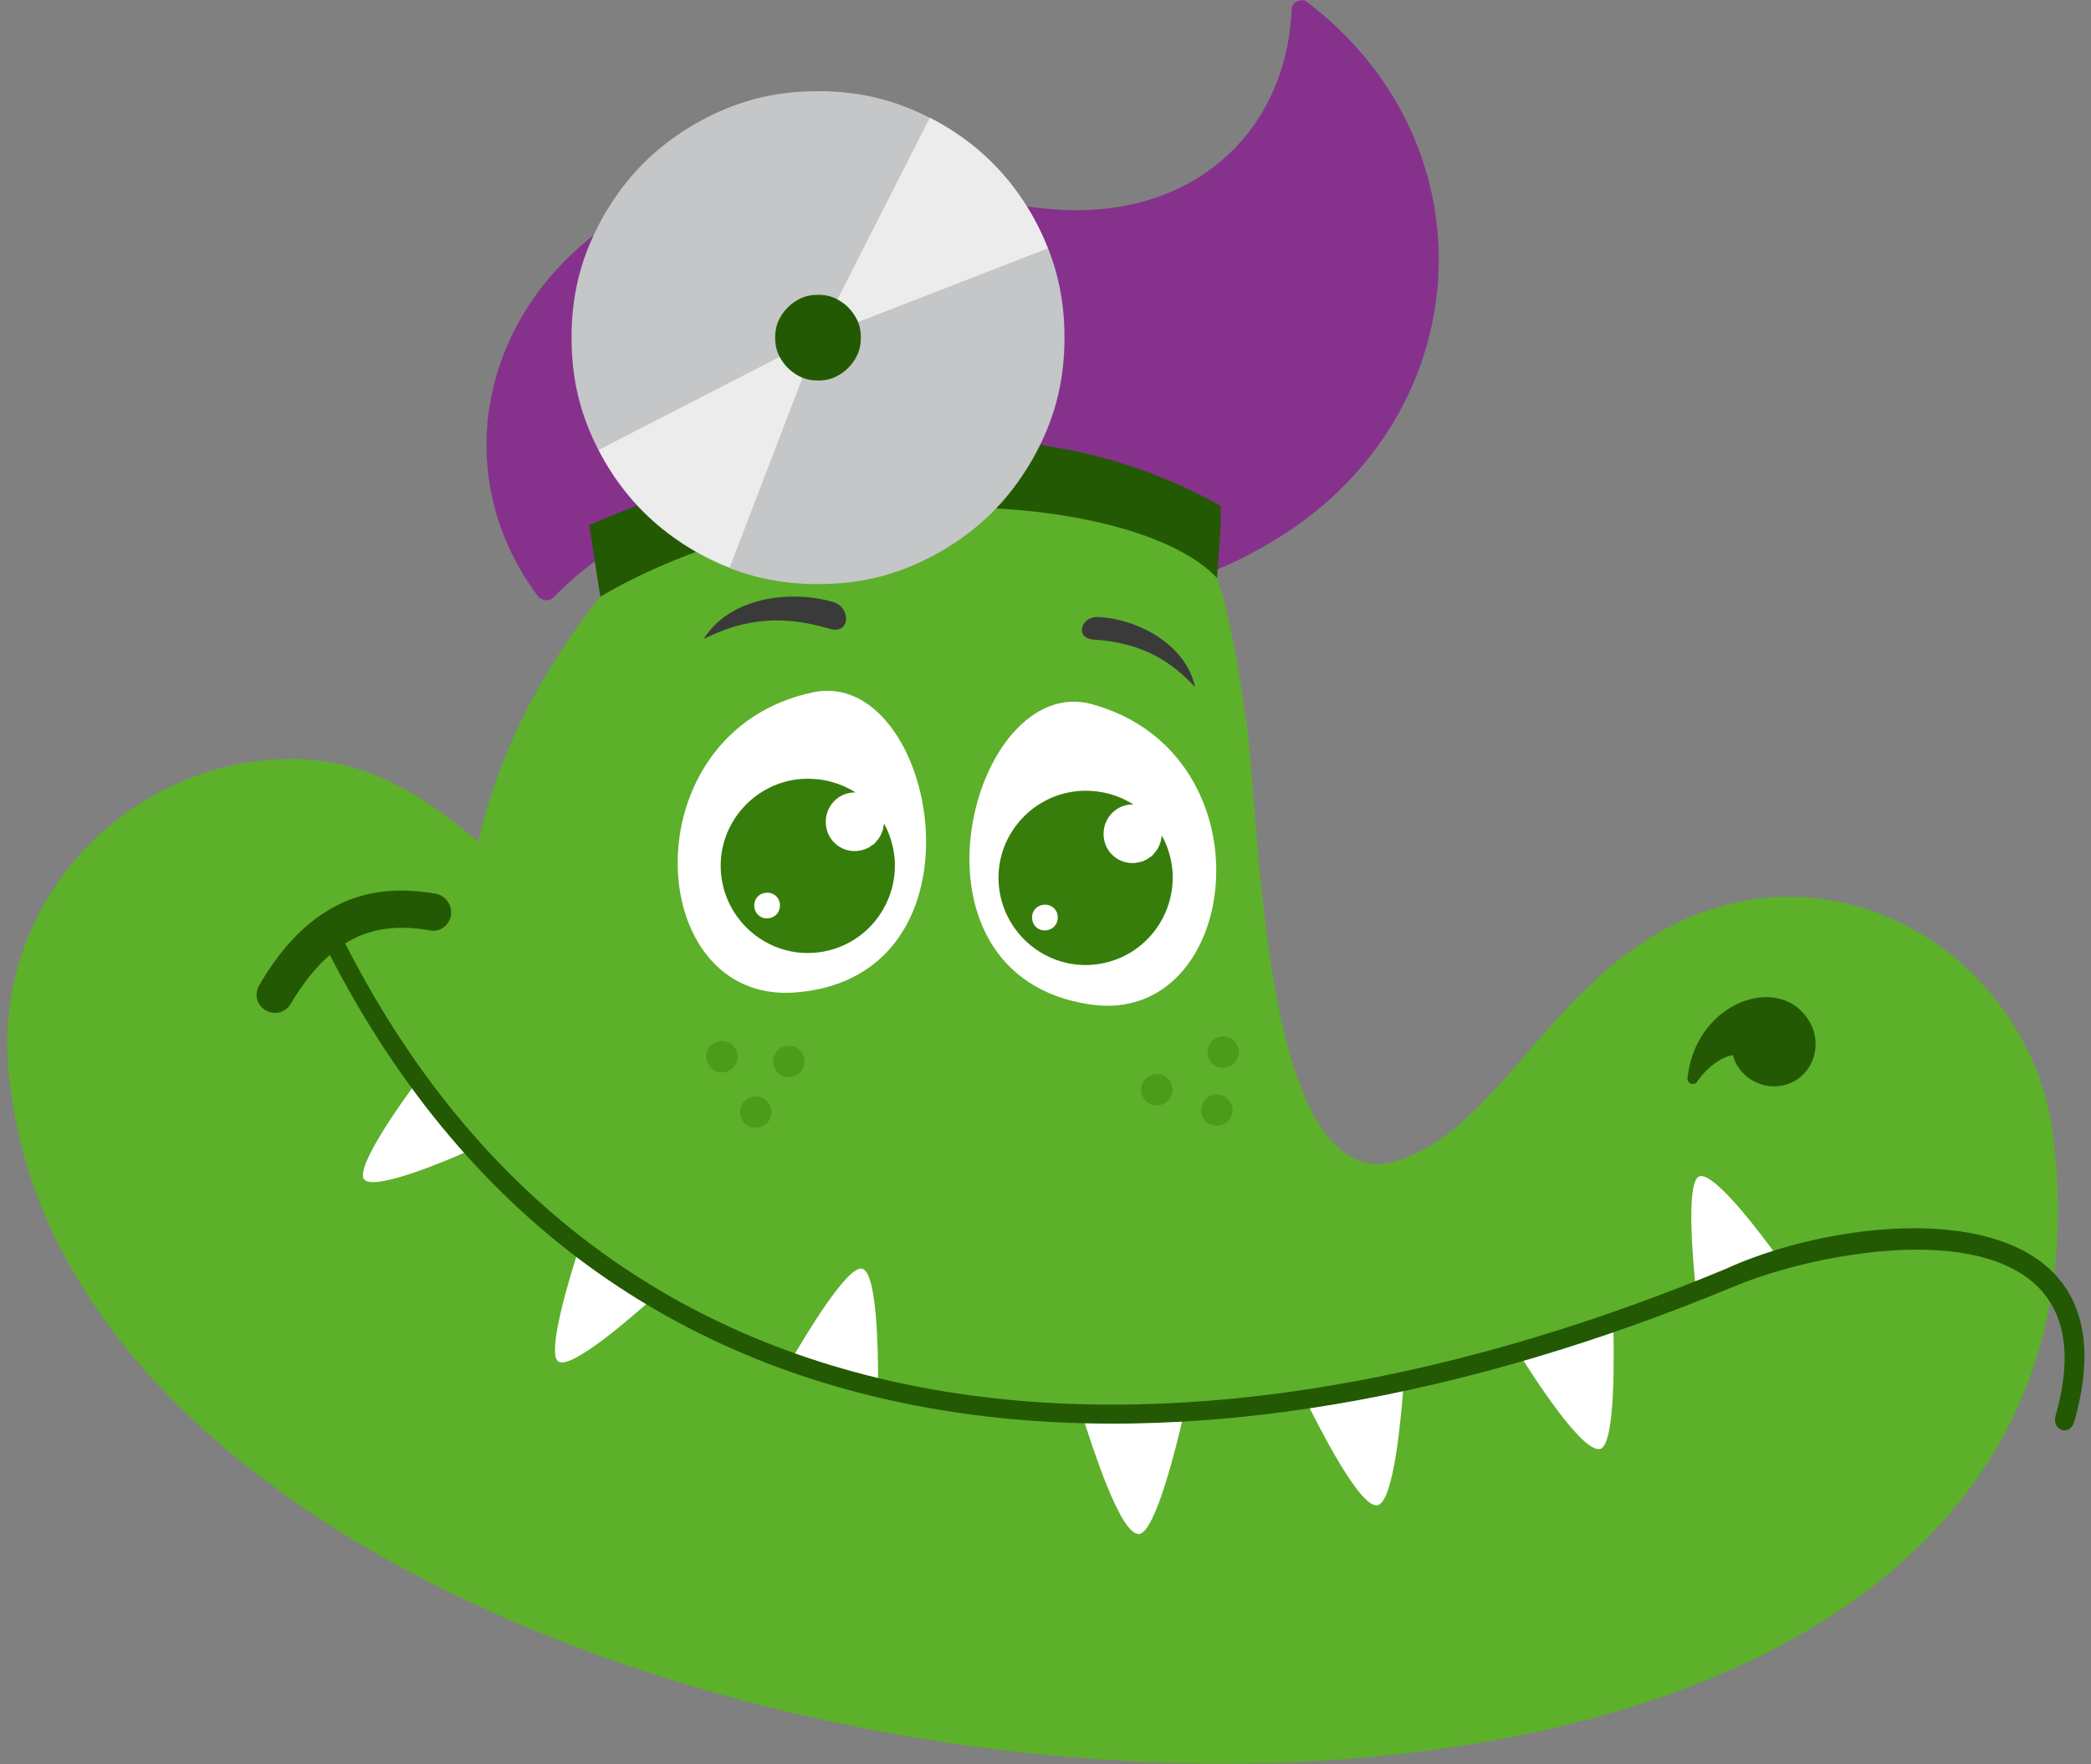 <svg width="160" height="135" fill="none" xmlns="http://www.w3.org/2000/svg"><rect width="100%" height="100%" fill="#808080" stroke="none"/><path fill-rule="evenodd" clip-rule="evenodd" d="M98.036 88.489c3.077 1.319 6.753 1.279 9.949-.08 7.752-3.237 12.028-16.063 24.135-19.18 11.428-2.957 22.816 5.155 24.853 16.743C167.562 159.813 5.254 143.43.619 81.456c-.959-13.266 9.99-23.655 22.097-23.375 10.069.24 15.583 8.91 23.894 14.705 15.024 10.588 32.006 16.222 51.426 15.703z" fill="#5DB02A"/><path fill-rule="evenodd" clip-rule="evenodd" d="M138.712 78.7c.64 1.717-.199 3.635-1.878 4.235-1.758.639-3.756-.4-4.235-2.198-.999.16-2.038 1.039-2.757 2.038v.04c-.12.12-.36.16-.52.08a.42.42 0 01-.199-.36c.639-6.233 7.751-8.311 9.589-3.836z" fill="#245903"/><path fill-rule="evenodd" clip-rule="evenodd" d="M87.127 117.378c1.279 0 2.957-6.992 3.437-9.11l-3.796.12-3.876.16c.68 2.078 2.797 8.83 4.235 8.83zm18.261-2.197c1.319-.2 1.878-7.392 2.038-9.55l-3.756.72-3.796.719c.999 1.998 4.155 8.311 5.514 8.111zm17.062-4.315c1.199-.36 1.039-7.552.999-9.75l-3.676 1.119-3.676 1.119c1.159 1.878 4.995 7.872 6.353 7.512zm7.592-20.858c-1.079.36-.48 6.713-.28 8.63l3.157-1.198 3.117-1.239c-1.119-1.558-4.835-6.553-5.994-6.193zM65.99 97.08c-1.12-.32-4.356 5.115-5.355 6.833l3.277.839 3.277.879c0-1.918-.04-8.191-1.2-8.55zm-38.12-6.832c-.76-.839 2.917-6.033 4.115-7.592l2.078 2.637 2.078 2.638c-1.758.799-7.472 3.236-8.271 2.317zm14.864 13.945c-.959-.6.92-6.673 1.519-8.511l2.837 1.838 2.797 1.878c-1.439 1.278-6.114 5.394-7.153 4.795z" fill="#fff"/><path fill-rule="evenodd" clip-rule="evenodd" d="M50.127 78.9c0 .04.04.08.08.12.08.2.16.399.16.599 0 .24-.08.4-.16.599-.12.16-.24.28-.36.4-.04 0-.08.04-.08.04-.2.12-.4.16-.6.16-.239 0-.439-.04-.599-.16-.2-.12-.36-.24-.44-.44-.119-.2-.159-.36-.159-.6 0-.2.04-.399.16-.599.08-.2.24-.32.44-.44.16-.12.359-.16.599-.16.2 0 .4.04.6.16.119.08.239.2.359.32z" fill="#4C9C1A"/><path fill-rule="evenodd" clip-rule="evenodd" d="M25.832 71.028c21.377 43.594 67.289 42.275 106.247 26.052 10.11-4.635 31.767-6.353 26.652 11.668-.359 1.239-1.758.679-1.438-.44 4.755-16.622-16.303-13.346-24.614-9.87-39.758 16.543-86.389 17.542-108.166-26.81l1.319-.6z" fill="#245903"/><path fill-rule="evenodd" clip-rule="evenodd" d="M32.865 71.187c.76.16 1.478-.32 1.638-1.118.12-.76-.36-1.519-1.119-1.679-3.156-.56-5.794-.16-8.031 1.12-2.238 1.278-3.996 3.276-5.514 5.873-.4.68-.2 1.518.48 1.918.678.4 1.518.2 1.917-.48 1.319-2.197 2.757-3.835 4.515-4.834 1.639-.92 3.636-1.24 6.114-.8z" fill="#245903"/><path fill-rule="evenodd" clip-rule="evenodd" d="M84.61 32.548c7.912 4.555 9.55 14.026 10.789 22.896 1.119 8.191 1.119 38.999 13.066 32.805 3.077 5.595-.919 9.07-6.113 9.15-20.299.32-58.778-3.516-66.17-30.687 3.156-21.457 28.89-45.432 48.428-34.164z" fill="#5DB02A"/><path fill-rule="evenodd" clip-rule="evenodd" d="M83.571 53.886c-9.23-2.557-15.383 20.778-.12 22.976 11.548 1.678 13.986-19.14.12-22.976z" fill="#fff"/><path fill-rule="evenodd" clip-rule="evenodd" d="M61.115 80.258c.12.12.2.2.28.36.12.2.16.36.16.6 0 .2-.04.399-.16.599-.04.08-.08.12-.12.2-.08.08-.2.16-.32.24-.2.12-.36.159-.6.159-.2 0-.399-.04-.599-.16-.2-.12-.32-.24-.44-.44s-.159-.399-.159-.599c0-.24.04-.4.16-.6.12-.199.24-.319.44-.439s.399-.16.599-.16c.24 0 .4.04.6.16.039.04.119.04.159.08zM56 79.899c.12.12.2.2.28.36.12.2.16.36.16.599 0 .2-.04.4-.16.6-.04.08-.08.12-.12.2-.08.079-.2.159-.32.239-.2.12-.359.16-.599.16-.2 0-.4-.04-.6-.16-.199-.12-.319-.24-.439-.44s-.16-.4-.16-.6c0-.239.04-.399.16-.599.12-.2.24-.32.44-.439.2-.12.4-.16.6-.16.239 0 .399.04.599.16.04.04.12.04.16.08zm37.201-.52c.12-.04.24-.08.4-.08.2 0 .4.08.6.16.159.12.319.28.439.44.04.08.04.159.08.239.04.12.08.24.08.36 0 .24-.08.44-.16.599-.12.2-.28.36-.44.44-.2.12-.4.16-.6.16-.239 0-.439-.04-.599-.16a.792.792 0 01-.44-.44c-.119-.16-.159-.36-.159-.6 0-.2.04-.399.16-.599.08-.16.24-.32.44-.44.04-.04.12-.04.2-.08zm-.479 4.435c.12-.04.24-.08.4-.08.199 0 .399.08.599.16.16.12.32.28.439.44.04.08.04.16.08.239.04.12.08.24.08.36 0 .24-.08.44-.16.599-.12.2-.28.36-.44.44-.2.12-.4.16-.599.16-.24 0-.44-.04-.6-.16a.791.791 0 01-.439-.44c-.12-.16-.16-.36-.16-.6 0-.2.04-.399.16-.599.08-.16.24-.32.44-.44.04-.04.12-.04.2-.08zm-4.596-1.558c.12-.04.24-.08.4-.08.2 0 .4.08.6.16.16.12.319.28.439.44.04.08.04.159.08.239.04.12.08.24.08.36 0 .24-.08.439-.16.599-.12.2-.28.36-.44.44-.2.12-.4.16-.6.16-.239 0-.439-.04-.599-.16a.791.791 0 01-.439-.44c-.12-.16-.16-.36-.16-.6 0-.2.04-.4.16-.599.08-.16.24-.32.44-.44.04-.04.12-.04.2-.08z" fill="#4C9C1A"/><path fill-rule="evenodd" clip-rule="evenodd" d="M82.652 60.519c-3.676.24-6.473 3.436-6.233 7.072.24 3.676 3.436 6.473 7.072 6.234 3.716-.24 6.433-3.437 6.234-7.073-.08-1.039-.36-1.998-.84-2.837v.2h-.04v.2l-.04.04v.12l-.04.04v.04l-.04.04v.08l-.04.04v.04l-.04.04v.04l-.04.04v.04l-.04.039v.04h-.04v.04l-.04.04v.04h-.04v.04l-.04.04-.039.04-.04.04-.04.04v.04h-.04v.04l-.04.04-.04.04h-.04v.04h-.04v.04h-.04l-.04.04h-.04l-.08.08h-.04v.04h-.04l-.04.04h-.04v.04h-.08l-.04.04h-.04l-.04.04h-.04l-.04.039h-.119v.04h-.16v.04h-.2l-.04.04h-.12a2.204 2.204 0 01-2.357-2.078c-.08-1.239.84-2.317 2.078-2.397h.2c-1.199-.76-2.598-1.12-4.076-1.04zm-2.757 8.71c-.56.04-.96.48-.92 1.04.04.559.48.958 1.04.918.56-.04.959-.479.919-1.078a.952.952 0 00-1.04-.88z" fill="#377D0B"/><path fill-rule="evenodd" clip-rule="evenodd" d="M62.234 52.967c9.39-1.918 13.985 21.817-1.399 22.975-11.707.88-12.706-20.018 1.399-22.975z" fill="#fff"/><path fill-rule="evenodd" clip-rule="evenodd" d="M61.394 59.6c-3.676.24-6.473 3.437-6.233 7.073.24 3.676 3.436 6.473 7.073 6.233 3.716-.24 6.433-3.436 6.233-7.072-.08-1.04-.36-1.998-.84-2.837v.2h-.04v.2l-.04.04v.12l-.039.04v.039l-.04.04v.08l-.04.04v.04l-.04.04v.04l-.04.04v.04l-.04.04v.04h-.04v.04l-.04.04v.04h-.04v.04l-.04.04-.04.04-.04.04-.04.04v.04h-.04v.04l-.04.04-.04.039h-.04v.04h-.04v.04h-.04l-.04.04h-.04l-.08.08h-.04v.04h-.039l-.04.04h-.04v.04h-.08l-.04.04h-.04l-.04.04h-.04l-.04.04h-.12v.04h-.16v.04h-.2l-.04.04h-.119a2.204 2.204 0 01-2.357-2.078c-.08-1.239.839-2.318 2.077-2.398h.2c-1.199-.759-2.597-1.119-4.076-1.039zm-2.757 8.711c-.559.04-.959.48-.919 1.039.04.56.48.959 1.04.919.559-.04.958-.48.918-1.079a.952.952 0 00-1.039-.879z" fill="#377D0B"/><path fill-rule="evenodd" clip-rule="evenodd" d="M91.443 52.568c-.72-3.316-4.435-5.194-7.352-5.354-1.319-.12-1.918 1.558-.48 1.718 3.916.24 6.074 1.758 7.832 3.636zm-37.601-3.677c2.038-3.236 6.673-3.756 9.87-2.837 1.398.36 1.398 2.477-.16 2.078-4.236-1.279-7.113-.52-9.71.76z" fill="#3A3A3A"/><path fill-rule="evenodd" clip-rule="evenodd" d="M99.993.143c14.505 10.988 13.186 31.886-2.677 41.316a34.256 34.256 0 01-4.355 2.198c-4.955-4.116-13.546-6.793-23.296-6.793-6.433 0-12.387 1.159-17.102 3.157-3.396.52-6.752 2.157-10.189 5.674-.2.2-.52.28-.799.2-.12-.04-.28-.12-.36-.2-6.872-9.11-4.635-21.338 4.955-28.25 11.748-8.471 21.258-2.718 33.884-1.479 11.108 1.119 18.42-5.834 18.78-15.304v-.04c0-.04 0-.08.04-.12.12-.359.52-.519.92-.479.08.04.16.08.2.12z" fill="#86328D"/><path fill-rule="evenodd" clip-rule="evenodd" d="M57.439 83.974c.12-.04.24-.08.4-.08.199 0 .399.08.599.16.16.12.32.28.439.44.04.08.04.16.08.24.04.119.08.239.08.359 0 .24-.08.44-.16.6a1.16 1.16 0 01-.44.439c-.2.12-.4.16-.599.16-.24 0-.44-.04-.6-.16a.792.792 0 01-.439-.44c-.12-.16-.16-.36-.16-.6 0-.199.04-.399.16-.599.08-.16.24-.32.44-.44.04-.04.12-.04.2-.079z" fill="#4C9C1A"/><path fill-rule="evenodd" clip-rule="evenodd" d="M45.93 45.655c16.943-9.91 41.157-7.832 47.19-1.438.12-1.799.36-3.996.28-5.515-12.466-6.992-28.49-7.152-48.308 1.479l.839 5.474z" fill="#245903"/><path fill-rule="evenodd" clip-rule="evenodd" d="M62.593 6.976c-3.476 0-6.433.799-9.43 2.517-2.997 1.758-5.154 3.916-6.913 6.913-1.718 2.996-2.517 5.953-2.517 9.43 0 3.476.8 6.433 2.517 9.43 1.758 2.997 3.916 5.154 6.913 6.912 2.997 1.719 5.954 2.518 9.43 2.518s6.433-.8 9.43-2.518c2.997-1.758 5.155-3.915 6.913-6.912 1.718-2.997 2.517-5.954 2.517-9.43 0-3.477-.799-6.434-2.517-9.43-1.758-2.997-3.916-5.155-6.913-6.913-2.997-1.718-5.954-2.517-9.43-2.517z" fill="#C4C6C8"/><path fill-rule="evenodd" clip-rule="evenodd" d="M80.175 19.003c-1.678-4.355-4.875-7.912-9.03-9.99l-8.552 16.823 17.582-6.833zM45.811 34.427c2.078 4.115 5.674 7.312 10.03 8.99l6.752-17.621-16.782 8.63z" fill="#ECECED"/><path fill-rule="evenodd" clip-rule="evenodd" d="M62.593 22.56c-.599 0-1.119.12-1.638.44a3.43 3.43 0 00-1.199 1.198c-.32.52-.44 1.039-.44 1.638 0 .6.12 1.119.44 1.638.32.52.68.88 1.2 1.2.518.319 1.038.439 1.637.439.6 0 1.12-.12 1.639-.44.52-.32.879-.68 1.198-1.199.32-.52.44-1.038.44-1.638 0-.6-.12-1.119-.44-1.638-.32-.52-.679-.88-1.198-1.199-.52-.32-1.04-.44-1.639-.44z" fill="#245903"/></svg>